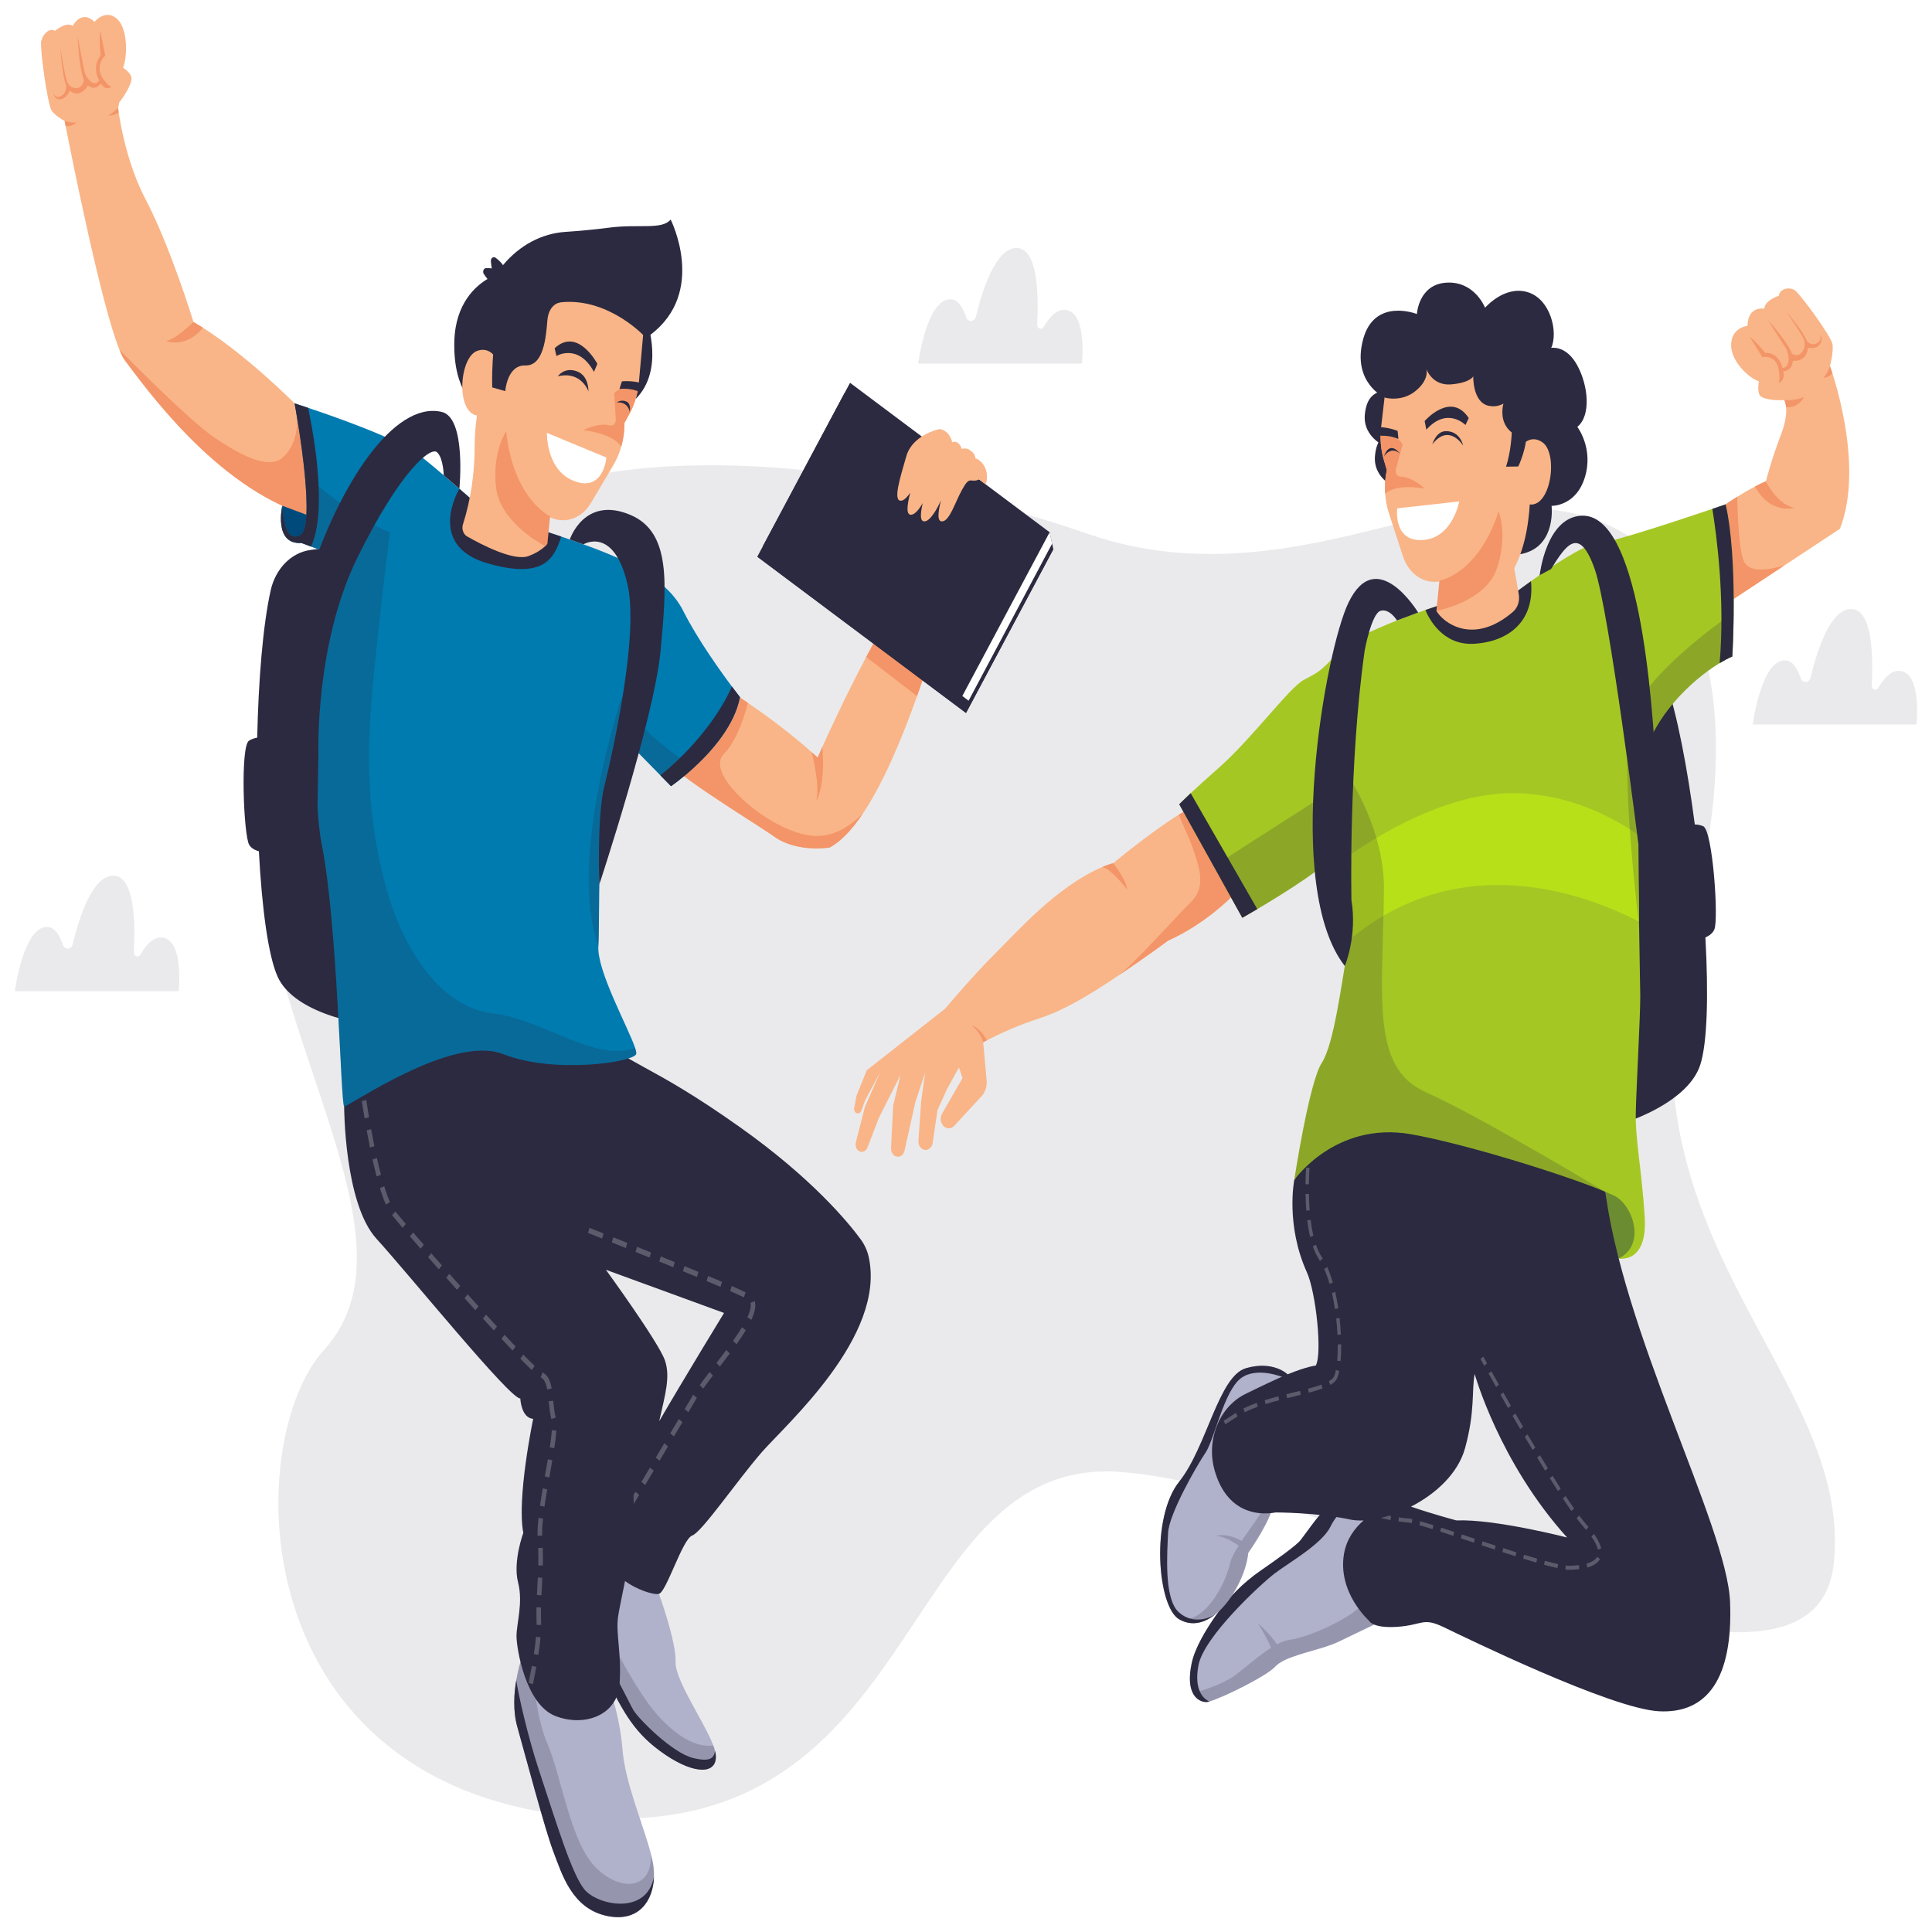 <svg width="520" height="520" viewBox="0 0 520 520" fill="none" xmlns="http://www.w3.org/2000/svg">
<g filter="url(#filter0_d_536_2409)">
<path opacity="0.1" d="M459.696 175.814C448.812 125.724 409.083 128.84 371.441 138.134C351.193 143.134 322.838 150.051 293.25 139.836C229.563 117.845 156.335 112.354 120.247 139.836C84.16 167.317 62.465 200.43 72.872 246.692C83.278 292.953 109.713 334.546 87.231 359.305C64.749 384.064 65.127 477.833 157.574 485.135C250.021 492.437 240.852 387.322 301.904 392.202C362.958 397.083 488.285 468.241 493.579 416.652C498.873 365.062 430.875 328.263 455.251 242.597C460.089 225.594 464.67 198.707 459.696 175.814Z" fill="#2C2A40"/>
<path opacity="0.1" d="M247.122 93.838C247.122 93.838 249.482 75.874 256.13 76.574C257.97 76.768 259.221 78.977 260.041 81.349C260.547 82.81 262.313 82.708 262.679 81.189C264.438 73.89 268.035 62.749 273.61 62.749C279.375 62.749 279.566 75.496 279.148 83.26C279.085 84.428 280.364 84.948 280.919 83.979C282.441 81.328 284.659 78.781 287.359 79.519C292.616 80.956 291.201 93.838 291.201 93.838H247.122Z" fill="#2C2A40"/>
<path opacity="0.1" d="M4 262.777C4 262.777 6.361 244.813 13.008 245.513C14.848 245.707 16.099 247.916 16.92 250.288C17.425 251.749 19.192 251.647 19.557 250.128C21.316 242.829 24.913 231.688 30.488 231.688C36.253 231.688 36.444 244.436 36.026 252.199C35.963 253.368 37.242 253.887 37.798 252.918C39.319 250.267 41.538 247.72 44.237 248.458C49.495 249.897 48.079 262.777 48.079 262.777H4Z" fill="#2C2A40"/>
<path opacity="0.1" d="M471.748 191.005C471.748 191.005 474.109 173.041 480.756 173.741C482.596 173.935 483.847 176.144 484.668 178.516C485.173 179.977 486.939 179.875 487.305 178.356C489.065 171.057 492.661 159.916 498.236 159.916C504.001 159.916 504.192 172.663 503.774 180.427C503.711 181.596 504.99 182.115 505.546 181.146C507.067 178.495 509.286 175.948 511.984 176.686C517.242 178.123 515.826 191.005 515.826 191.005H471.748Z" fill="#2C2A40"/>
<path d="M331.319 237.539C331.319 237.539 324.377 244.681 314.386 249.181C314.386 249.181 308.652 253.429 301.311 258.383C301.311 258.383 301.308 258.383 301.308 258.388C292.663 264.222 285.988 268.086 279.616 270.136C274.25 271.86 269.487 274.025 265.888 275.872C265.451 276.095 265.031 276.315 264.632 276.528H264.63C261.066 278.424 258.935 279.843 258.935 279.843L254.468 267.377C254.468 267.377 262.585 257.819 267.381 253.117C273.322 247.285 284.089 234.751 296.711 229.343C296.711 229.343 296.711 229.343 296.711 229.338C297.718 228.909 298.682 228.571 299.597 228.344C299.597 228.344 309.743 219.926 317.166 215.335C319.626 213.815 321.785 212.713 323.179 212.48C323.177 212.479 335.062 225.424 331.319 237.539Z" fill="#F9B587"/>
<path d="M303.394 235.445C303.394 235.445 299.168 229.891 296.71 229.34C296.71 229.34 296.71 229.34 296.71 229.335C297.718 228.906 298.682 228.568 299.597 228.341C299.596 228.344 303.019 232.428 303.394 235.445Z" fill="#F39568"/>
<path d="M331.319 237.539C331.319 237.539 324.377 244.681 314.386 249.181C314.386 249.181 308.652 253.429 301.311 258.383C306.419 254.093 314.484 244.92 320.68 238.644C324.909 234.358 322.573 228.886 320.855 223.766C320.139 221.633 318.281 217.928 317.405 215.506C317.367 215.403 317.241 215.394 317.163 215.336C319.624 213.816 321.783 212.715 323.176 212.482C323.176 212.479 335.062 225.424 331.319 237.539Z" fill="#F39568"/>
<path d="M264.203 271.795L265.555 286.799C265.699 288.387 265.196 289.962 264.199 291.039L256.81 299.036C255.93 299.989 254.563 299.914 253.761 298.869C253.089 297.994 253.011 296.686 253.575 295.709L259.061 286.187L258.111 283.306L254.908 289.087L252.332 294.772L251.025 303.624C250.835 304.911 249.774 305.749 248.699 305.462C247.76 305.212 247.12 304.181 247.197 303.044L247.929 292.416L249.007 284.69L246.359 292.654L243.459 305.704C243.267 306.568 242.652 307.207 241.905 307.321C240.754 307.497 239.752 306.388 239.821 305.015L240.396 293.561L242.375 285.32L236.596 296.786L233.458 304.872C233.111 305.766 232.262 306.22 231.467 305.939C230.584 305.627 230.083 304.522 230.351 303.477L232.78 293.964L236.876 284.645L232.891 292.057L231.816 294.965C231.593 295.571 230.996 295.847 230.483 295.582C230.04 295.352 229.796 294.782 229.902 294.222L230.532 290.903L233.301 284.055L254.578 267.335C254.578 267.335 258.141 265.911 264.203 271.795Z" fill="#F9B587"/>
<path d="M265.65 275.991C265.212 276.215 265.03 276.314 264.63 276.527H264.628C264.628 276.527 264.302 274.543 261.705 271.998C261.833 272.047 263.777 272.767 265.65 275.991Z" fill="#F39568"/>
<path d="M461.421 246.158C460.979 247.18 460.033 247.862 459.011 248.317C459.853 263.606 459.551 276.726 457.611 282.646C451.635 300.876 400.756 309.786 388.524 296.55C376.295 283.314 369.634 195.929 386.121 182.141C398.428 171.845 424.254 170.169 436.552 169.981C441.699 169.903 446.387 173.539 448.314 179.193C451.401 188.25 454.159 202.607 456.158 217.901C456.89 217.925 457.672 218.057 458.424 218.377C460.971 219.464 462.62 243.376 461.421 246.158Z" fill="#2C2A40"/>
<path d="M368.046 426.523C368.485 428.657 369.312 430.799 370.636 432.885C370.636 432.885 365.249 435.465 360.249 437.881C356.442 439.722 350.206 440.819 346.168 442.644C345.161 443.101 344.293 443.605 343.629 444.173C343.458 444.319 343.302 444.47 343.162 444.627C340.929 447.09 329.226 452.895 325.532 453.938C325.159 454.044 324.869 454.101 324.676 454.101C323.571 454.101 322.021 453.535 321.079 451.746V451.742C320.235 450.133 319.88 447.542 320.779 443.492C321.648 439.568 324.449 434.829 327.223 430.851C330.605 426.004 334.69 421.919 339.277 418.754C343.579 415.787 348.999 411.91 350.056 410.533C353.431 406.135 356.449 401.062 361.244 398.813C362.433 398.259 363.996 398.089 365.671 398.157C370.754 398.355 376.891 400.686 376.891 400.686C376.891 400.686 365.345 413.509 368.046 426.523Z" fill="#B0B1CA"/>
<path d="M365.671 398.158C363.348 400.151 359.658 403.635 358.142 406.806C355.849 411.6 346.856 416.573 342.96 419.592C339.063 422.61 324.049 436.522 322.577 444.158C321.298 450.789 323.869 453.314 325.53 453.941C325.158 454.045 324.868 454.101 324.676 454.101C322.577 454.101 318.881 452.063 320.779 443.492C321.648 439.568 324.448 434.83 327.223 430.852C330.605 426.005 334.69 421.921 339.277 418.756C343.578 415.788 348.997 411.91 350.055 410.535C353.431 406.135 356.449 401.063 361.245 398.815C362.434 398.257 363.996 398.09 365.671 398.158Z" fill="#2C2A40"/>
<path opacity="0.2" d="M370.635 432.885C370.635 432.885 365.247 435.465 360.248 437.881C356.441 439.722 350.205 440.819 346.166 442.644C345.16 443.101 344.292 443.605 343.628 444.173C343.457 444.319 343.301 444.47 343.16 444.627C340.928 447.09 329.225 452.895 325.531 453.938C325.158 454.043 324.868 454.101 324.675 454.101C323.57 454.101 322.02 453.535 321.078 451.746V451.742C321.078 451.742 328.723 449.738 332.698 446.72C335.26 444.771 338.758 441.618 342.123 439.496C341.367 437.757 340.242 435.547 338.566 432.888C338.679 432.982 341.343 435.275 343.731 438.562C345.016 437.888 346.251 437.424 347.377 437.3C351.3 436.877 363.651 432.018 368.044 426.522C368.486 428.657 369.311 430.798 370.635 432.885Z" fill="#2C2A40"/>
<path d="M341.82 385.067C341.716 392.176 342.979 398.02 342.759 400.473C342.362 404.973 335.967 413.97 335.967 413.97C335.484 419.111 332.032 426.382 327.433 430.238V430.242C327.411 430.261 327.39 430.278 327.368 430.292C327.326 430.333 327.274 430.372 327.219 430.412C324.537 432.586 321.485 433.589 318.406 432.342C318.064 432.204 317.725 432.042 317.382 431.846C311.495 428.487 309.667 404.422 317.382 394.792C324.825 385.499 327.971 366.379 335.368 364.249C342.759 362.118 346.558 365.904 346.558 365.904C346.362 366.249 346.175 366.597 346.001 366.944C342.83 373.081 341.903 379.466 341.82 385.067Z" fill="#B0B1CA"/>
<path d="M346.556 365.903C346.362 366.247 346.176 366.595 345.999 366.944C345.297 366.639 338.283 363.712 333.967 366.968C329.42 370.399 326.872 383.426 324.474 386.978C322.075 390.529 314.582 403.55 314.384 408.642C314.184 413.731 313.185 426.279 317.28 429.95C321.146 433.412 325.829 431.441 327.219 430.412C324.239 432.828 320.801 433.794 317.381 431.843C311.494 428.487 309.665 404.422 317.381 394.791C324.823 385.496 327.971 366.379 335.366 364.247C342.759 362.117 346.556 365.903 346.556 365.903Z" fill="#2C2A40"/>
<path opacity="0.2" d="M342.759 400.473C342.392 404.622 336.931 412.592 336.078 413.81L336.007 413.911C335.983 413.951 335.967 413.968 335.967 413.968C335.484 419.109 332.032 426.381 327.433 430.236V430.241C327.411 430.259 327.39 430.277 327.368 430.291C327.326 430.331 327.274 430.37 327.219 430.41C324.537 432.584 321.485 433.588 318.406 432.341C318.886 432.054 319.491 431.808 320.253 431.624C325.491 430.353 329.999 421.751 330.993 417.04C331.289 415.638 332.216 413.873 333.388 412.007C331.599 410.787 329.217 409.442 327.37 409.41C327.37 409.41 329.777 408.378 334.207 410.736C336.9 406.682 340.314 402.425 340.701 400.472C341.312 397.399 341.82 385.066 341.82 385.066C341.717 392.175 342.979 398.02 342.759 400.473Z" fill="#2C2A40"/>
<path d="M495.229 138.313L480.241 148.207L465.104 158.201C465.104 158.201 459.011 141.864 464.454 131.742C464.454 131.742 465.725 130.861 467.584 129.704C468.945 128.854 470.623 127.861 472.347 126.951C473.33 126.433 474.331 125.942 475.297 125.527C475.297 125.527 476.796 119.628 479.344 112.987C480.696 109.467 480.866 107.062 480.729 105.585C480.606 104.275 480.243 103.685 480.243 103.685C480.243 103.685 488.036 99.029 492.532 94.519C492.532 94.519 502.123 120.555 495.229 138.313Z" fill="#F9B587"/>
<path d="M482.94 132.691C482.94 132.691 476.514 134.594 472.348 126.951C473.331 126.433 474.332 125.942 475.298 125.527C475.298 125.527 478.243 131.742 482.94 132.691Z" fill="#F39568"/>
<path d="M480.241 148.207L465.104 158.201C465.104 158.201 459.011 141.864 464.454 131.742C464.454 131.742 465.725 130.861 467.584 129.704C467.584 129.704 467.752 143.59 469.352 147.017C470.95 150.449 476.345 149.283 480.241 148.207Z" fill="#F39568"/>
<path d="M492.532 94.519C490.733 96.894 482.844 103.579 481.687 104.232C481.283 104.46 480.725 104.169 480.173 103.692C479.636 103.724 476.109 103.895 474.172 102.857C473.108 102.286 473.124 100.502 473.4 98.613C470.843 97.882 465.861 93.258 465.929 88.857C466.005 84.063 470.351 83.707 470.351 83.707C470.426 78.202 474.847 79.09 474.847 79.09C475.071 76.693 478.743 75.628 478.743 75.628C479.117 73.586 481.516 73.231 482.94 74.03C484.364 74.829 492.832 86.46 493.206 88.59C493.58 90.722 492.532 94.519 492.532 94.519Z" fill="#F9B587"/>
<path d="M479.957 95.961C480.572 98.714 478.617 99.068 478.617 99.068C479.013 98.71 478.983 97.534 478.872 96.521C478.872 96.521 478.858 95.832 478.641 95.008C478.639 95.005 478.639 95.005 478.639 95.001C478.402 94.103 477.92 93.045 476.945 92.526C475.192 91.599 474.397 92.231 474.397 92.231L470.914 86.638C472.712 87.924 475.11 90.989 475.11 90.989C478.206 90.839 479.364 93.543 479.765 95.023C480.374 94.967 481.048 94.653 481.291 93.652C481.777 91.653 480.656 89.723 480.656 89.723L475.821 82.109C475.821 82.109 482.415 89.389 482.566 92.231C482.763 96.005 479.957 95.961 479.957 95.961Z" fill="#F39568"/>
<path d="M480.655 79.713C480.655 79.713 484.968 85.815 485.539 87.482C486.163 89.302 485.188 91.123 484.064 91.477C482.94 91.832 482.3 91.151 482.3 91.151L482.304 93.075C482.304 93.075 486.662 93.874 486.618 88.973C486.596 86.523 480.655 79.713 480.655 79.713Z" fill="#F39568"/>
<path d="M486.342 87.842C486.342 87.842 487.398 89.037 488.672 88.549C489.945 88.061 490.207 87.038 489.908 86.107C489.908 86.107 490.682 87.008 490.021 88.327C489.16 90.043 487.018 89.735 486.342 89.526V87.842Z" fill="#F39568"/>
<path d="M485.538 102.859C485.538 102.859 484.21 105.892 480.728 105.587C480.605 104.277 480.242 103.686 480.242 103.686C480.242 103.686 483.09 103.924 485.538 102.859Z" fill="#F39568"/>
<path d="M435.674 334.719C435.674 334.719 431.27 323.276 432.076 316.785C432.882 310.294 440.301 320.505 441.275 323.256C442.25 326.009 440.863 333.571 435.674 334.719Z" fill="#6C8C31"/>
<path d="M379.768 401.511C375.404 403.745 370.806 405.055 367.023 405.225C371.019 401.756 375.73 400.473 375.73 400.473C376.993 400.654 378.368 401.027 379.768 401.511Z" fill="#2C2A40"/>
<path d="M465.653 427.227C464.856 406.629 436.236 354.184 431.783 314.407L413.849 306.742C411.468 305.929 412.508 306.398 409.703 305.411C409.703 305.411 367.337 279.484 348.354 313.579C348.354 313.579 345.956 325.655 351.75 338.439C354.16 343.756 355.947 360.221 354.149 363.538C354.149 363.538 351.75 363.772 346.556 365.903C343.372 367.209 338.461 369.583 335.136 371.224C330.947 373.291 327.735 377.518 326.622 382.73C326.047 385.419 325.974 388.546 326.973 391.95C330.168 402.84 338.162 404.026 343.357 403.077C343.357 403.077 354.548 403.077 363.34 404.971C364.432 405.205 365.676 405.287 367.021 405.227C364.589 407.34 362.423 410.263 361.743 414.204C359.944 424.625 368.453 432.2 368.453 432.2C368.453 432.2 369.334 434.331 376.13 433.858C382.922 433.382 382.904 431.23 388.519 433.926C394.133 436.621 433.48 455.878 446.468 456.588C459.46 457.297 466.453 447.826 465.653 427.227ZM392.006 405.225C392.006 405.225 385.678 403.55 379.768 401.511C386.362 398.137 392.416 392.657 394.314 385.792C397.09 375.742 396.059 370.2 396.913 365.804C396.913 365.804 403.507 389.581 421.791 409.825C421.791 409.825 402.326 404.799 392.006 405.225Z" fill="#2C2A40"/>
<path d="M348.082 370.798C347.472 370.949 346.852 371.102 346.229 371.257L346.419 372.321C347.041 372.164 347.659 372.012 348.268 371.862C348.892 371.708 349.507 371.557 350.109 371.405L349.918 370.342C349.319 370.493 348.705 370.644 348.082 370.798Z" fill="#5B5B6C"/>
<path d="M329.34 378.399L329.787 379.348C330.87 378.631 331.981 377.92 333.088 377.234L332.663 376.271C331.549 376.962 330.431 377.678 329.34 378.399Z" fill="#5B5B6C"/>
<path d="M340.394 372.862L340.628 373.913C341.702 373.576 342.895 373.237 344.276 372.871L344.075 371.81C342.683 372.179 341.479 372.523 340.394 372.862Z" fill="#5B5B6C"/>
<path d="M359.987 355.271L360.903 355.21C360.832 353.725 360.711 352.216 360.545 350.726L359.635 350.869C359.798 352.332 359.917 353.813 359.987 355.271Z" fill="#5B5B6C"/>
<path d="M352.448 310.327L351.532 310.255C351.448 311.767 351.396 313.276 351.377 314.741L352.295 314.757C352.314 313.31 352.365 311.82 352.448 310.327Z" fill="#5B5B6C"/>
<path d="M359.301 348.319L360.203 348.128C359.974 346.598 359.694 345.116 359.375 343.725L358.49 344.011C358.803 345.371 359.075 346.821 359.301 348.319Z" fill="#5B5B6C"/>
<path d="M334.669 375.111L335.034 376.109C336.046 375.589 337.189 375.102 338.53 374.617L338.262 373.578C336.888 374.074 335.713 374.577 334.669 375.111Z" fill="#5B5B6C"/>
<path d="M358.934 366.691C358.71 367.052 358.282 367.418 357.663 367.775L358.064 368.752C358.829 368.31 359.355 367.847 359.672 367.333C359.991 366.819 360.257 366.031 360.464 364.992L359.571 364.741C359.349 365.86 359.101 366.419 358.934 366.691Z" fill="#5B5B6C"/>
<path d="M358.723 341.202C358.276 339.658 357.768 338.252 357.217 337.022L356.406 337.534C356.936 338.713 357.423 340.066 357.856 341.554L358.723 341.202Z" fill="#5B5B6C"/>
<path d="M352.301 317.341L351.383 317.363C351.409 318.929 351.478 320.442 351.586 321.857L352.5 321.758C352.394 320.367 352.326 318.881 352.301 317.341Z" fill="#5B5B6C"/>
<path d="M360.979 357.837L360.061 357.848C360.062 358.011 360.064 358.171 360.062 358.332C360.062 359.75 360.01 361.066 359.908 362.242L360.821 362.353C360.926 361.139 360.98 359.786 360.98 358.332C360.981 358.169 360.98 358.004 360.979 357.837Z" fill="#5B5B6C"/>
<path d="M353.507 328.612C353.199 327.315 352.946 325.868 352.754 324.315L351.846 324.472C352.043 326.072 352.305 327.564 352.624 328.907L353.507 328.612Z" fill="#5B5B6C"/>
<path d="M354.198 331.016L353.349 331.427C353.833 332.832 354.411 334.051 355.068 335.052C355.141 335.162 355.213 335.275 355.283 335.39L356.023 334.748C355.947 334.624 355.87 334.503 355.793 334.385C355.186 333.464 354.65 332.331 354.198 331.016Z" fill="#5B5B6C"/>
<path d="M352.062 369.787L352.266 370.847C353.805 370.431 354.975 370.071 355.948 369.709L355.675 368.672C354.725 369.024 353.577 369.378 352.062 369.787Z" fill="#5B5B6C"/>
<path d="M399.473 363.572C398.829 362.41 398.468 361.751 398.468 361.751L399.238 361.159C399.238 361.159 399.598 361.817 400.241 362.975L399.473 363.572Z" fill="#5B5B6C"/>
<path d="M382.048 406.497C383.019 406.772 384.175 407.121 385.582 407.565L385.817 406.515C384.403 406.069 383.24 405.718 382.262 405.44L382.048 406.497Z" fill="#5B5B6C"/>
<path d="M376.498 404.409L376.383 405.487C377.307 405.627 378.137 405.722 378.849 405.768C379.106 405.784 379.488 405.849 379.985 405.959L380.156 404.891C379.611 404.769 379.2 404.701 378.899 404.681C378.209 404.638 377.402 404.546 376.498 404.409Z" fill="#5B5B6C"/>
<path d="M387.639 408.221C388.752 408.581 389.932 408.967 391.16 409.373L391.407 408.325C390.179 407.919 388.996 407.532 387.881 407.172L387.639 408.221Z" fill="#5B5B6C"/>
<path d="M393.435 408.999L393.187 410.045L396.706 411.215L396.954 410.169L393.435 408.999Z" fill="#5B5B6C"/>
<path d="M398.785 411.904C399.956 412.293 401.135 412.681 402.307 413.066L402.551 412.018C401.379 411.633 400.201 411.244 399.031 410.857L398.785 411.904Z" fill="#5B5B6C"/>
<path d="M413.239 385.62C412.533 384.44 411.832 383.256 411.141 382.082L410.389 382.704C411.081 383.88 411.784 385.065 412.491 386.248L413.239 385.62Z" fill="#5B5B6C"/>
<path d="M430.959 412.778C430.707 411.62 430.076 410.342 429.028 408.87L428.327 409.572C429.27 410.897 429.857 412.068 430.071 413.05L430.959 412.778Z" fill="#5B5B6C"/>
<path d="M416.611 391.18C415.901 390.03 415.188 388.859 414.475 387.677L413.729 388.311C414.443 389.494 415.16 390.669 415.871 391.822L416.611 391.18Z" fill="#5B5B6C"/>
<path d="M370.717 403.966L370.654 404.339C371.934 404.642 373.148 404.906 374.26 405.12L374.407 404.048C373.872 403.944 373.311 403.829 372.732 403.704C372.061 403.803 371.389 403.891 370.717 403.966Z" fill="#5B5B6C"/>
<path d="M400.643 365.678C401.223 366.721 401.905 367.937 402.667 369.288L403.43 368.684C402.669 367.335 401.989 366.12 401.408 365.079L400.643 365.678Z" fill="#5B5B6C"/>
<path d="M422.689 417.433C422.364 417.445 421.944 417.419 421.434 417.353L421.334 418.434C421.795 418.493 422.195 418.523 422.523 418.523C422.591 418.523 422.655 418.522 422.718 418.519C423.57 418.486 424.365 418.421 425.078 418.327L424.977 417.246C424.287 417.338 423.517 417.4 422.689 417.433Z" fill="#5B5B6C"/>
<path d="M427.097 406.472C426.499 405.8 425.804 404.937 425.032 403.907L424.346 404.628C425.134 405.68 425.848 406.566 426.464 407.26C426.615 407.429 426.762 407.598 426.903 407.763L427.547 406.989C427.404 406.82 427.253 406.648 427.097 406.472Z" fill="#5B5B6C"/>
<path d="M423.652 402.005C422.945 401.003 422.176 399.874 421.365 398.65L420.644 399.321C421.46 400.552 422.235 401.69 422.947 402.7L423.652 402.005Z" fill="#5B5B6C"/>
<path d="M417.134 393.858C417.897 395.076 418.637 396.242 419.335 397.322L420.064 396.661C419.369 395.586 418.631 394.425 417.872 393.212L417.134 393.858Z" fill="#5B5B6C"/>
<path d="M427.02 416.843L427.234 417.9C428.936 417.416 430.048 416.675 430.632 415.631L429.868 415.031C429.423 415.823 428.465 416.433 427.02 416.843Z" fill="#5B5B6C"/>
<path d="M404.364 413.738C405.559 414.125 406.741 414.504 407.895 414.867L408.131 413.817C406.978 413.454 405.798 413.076 404.606 412.688L404.364 413.738Z" fill="#5B5B6C"/>
<path d="M415.592 417.159C416.967 417.531 418.178 417.832 419.192 418.051L419.357 416.981C418.355 416.766 417.158 416.469 415.798 416.099L415.592 417.159Z" fill="#5B5B6C"/>
<path d="M407.101 377.062C407.771 378.225 408.464 379.418 409.171 380.629L409.926 380.01C409.218 378.801 408.527 377.609 407.858 376.447L407.101 377.062Z" fill="#5B5B6C"/>
<path d="M406.66 374.364C405.943 373.114 405.259 371.914 404.616 370.781L403.854 371.387C404.498 372.521 405.183 373.723 405.9 374.974L406.66 374.364Z" fill="#5B5B6C"/>
<path d="M409.961 415.51C411.236 415.903 412.43 416.26 413.511 416.572L413.729 415.517C412.652 415.206 411.462 414.849 410.192 414.458L409.961 415.51Z" fill="#5B5B6C"/>
<path d="M379.768 401.511C375.404 403.745 370.806 405.055 367.023 405.225C371.019 401.756 375.73 400.473 375.73 400.473C376.993 400.654 378.368 401.027 379.768 401.511Z" fill="#2C2A40"/>
<path d="M466.622 160.865C466.559 167.719 466.254 172.701 466.254 172.701C465.181 173.166 464.035 173.764 462.843 174.481C454.936 179.229 445.113 189.133 442.724 199.221C441.774 203.235 441.333 211.523 441.163 220.896C441.022 228.472 441.061 236.754 441.148 244.059C441.155 244.453 441.157 244.848 441.163 245.235C441.286 254.486 441.478 261.969 441.478 264.097C441.478 270.014 440.477 287.537 440.279 295.113C440.078 302.688 441.876 310.739 442.677 323.524C443.474 336.31 435.675 334.719 435.675 334.719C443.27 330.932 439.334 320.158 434.482 317.842C433.759 317.498 432.923 317.125 431.985 316.733C431.981 316.729 431.981 316.729 431.981 316.729C420.381 311.863 393.479 303.653 379.769 301.266C359.348 297.714 348.357 313.579 348.357 313.579C348.357 313.579 352.352 287.298 355.751 282.088C359.148 276.881 361.146 259.834 362.544 252.731C362.732 251.782 362.834 250.579 362.877 249.204C363.069 242.844 361.896 232.853 361.213 227.678C360.941 225.615 360.745 224.318 360.745 224.318C358.68 228.342 345.267 236.627 338.403 240.684C335.978 242.12 334.369 243.021 334.369 243.021L328.677 232.785L317.385 212.477C317.385 212.477 318.135 211.671 320.473 209.487C322.136 207.935 324.603 205.687 328.176 202.534C336.766 194.958 346.958 181.224 350.755 179.093C354.553 176.963 355.152 177.2 360.146 171.518C363.65 167.533 376.365 162.707 383.649 160.178C386.751 159.103 388.868 158.442 388.868 158.442C398.604 161.937 405.8 157.074 405.8 157.074C405.8 157.074 408.463 155.007 412.065 152.421C417.907 148.228 426.228 142.672 429.687 142.352C434.07 141.948 452.917 135.668 460.881 132.963C463.087 132.217 464.457 131.741 464.457 131.741C466.367 140.135 466.696 152.047 466.622 160.865Z" fill="#A5C723"/>
<path d="M396.752 169.271C388.135 169.782 384.475 162.214 383.648 160.179C386.75 159.104 388.867 158.443 388.867 158.443C398.603 161.939 405.799 157.076 405.799 157.076C405.799 157.076 408.462 155.008 412.064 152.423C413.105 162.843 406.463 168.692 396.752 169.271Z" fill="#2C2A40"/>
<path d="M338.401 240.684C335.975 242.12 334.367 243.021 334.367 243.021L317.383 212.477C317.383 212.477 318.133 211.671 320.47 209.487L338.401 240.684Z" fill="#2C2A40"/>
<path d="M466.253 172.701C465.18 173.166 464.034 173.764 462.842 174.481C464.332 157.299 462.019 139.986 460.879 132.964C463.085 132.219 464.455 131.742 464.455 131.742C467.855 146.658 466.253 172.701 466.253 172.701Z" fill="#2C2A40"/>
<path d="M441.146 244.059C427.142 236.796 393.007 223.773 362.874 249.205C363.066 242.845 361.893 232.854 361.21 227.68C365.781 224.256 387.717 208.726 408.702 209.489C423.15 210.014 434.519 216.19 441.16 220.896C441.021 228.47 441.06 236.753 441.146 244.059Z" fill="#B8E019"/>
<path d="M373.575 101.461C373.575 101.461 368.032 99.982 367.345 107.609C366.757 114.147 373.763 116.596 373.763 116.596C373.763 116.596 376.01 105.499 373.575 101.461Z" fill="#2C2A40"/>
<path d="M376.309 112.538C376.309 112.538 370.766 111.059 370.079 118.686C369.491 125.224 376.497 127.672 376.497 127.672C376.497 127.672 378.743 116.577 376.309 112.538Z" fill="#2C2A40"/>
<path d="M372.653 103C372.653 103 363.831 98.983 366.848 87.457C369.865 75.932 381.36 80.52 381.36 80.52C381.36 80.52 381.784 72.487 389.369 72.073C396.956 71.66 399.709 78.835 399.709 78.835C399.709 78.835 404.84 72.795 411.085 74.606C417.329 76.417 419.445 85.394 417.508 89.643C417.508 89.643 421.476 88.806 424.493 94.283C427.51 99.758 428.281 107.879 424.536 110.895C424.536 110.895 428.986 116.668 426.558 124.504C424.132 132.341 417.608 132.153 417.608 132.153C417.608 132.153 418.863 142.364 410.496 144.852C402.128 147.339 402.91 138.524 402.91 138.524C402.91 138.524 388.239 98.441 372.653 103Z" fill="#2C2A40"/>
<path d="M407.568 148.917L408.78 155.946C409.088 157.732 408.494 159.578 407.25 160.649C396.51 169.894 388.327 163.535 386.604 160.4C387.902 158.957 410.958 133.107 411.33 118.574C411.33 118.574 413.977 136.65 407.568 148.917Z" fill="#F9B587"/>
<path d="M373.265 122.503C372.815 124.586 372.665 126.729 372.814 128.846C372.938 130.676 373.284 132.489 373.85 134.223L377.612 145.753C379.011 150.042 382.561 152.8 386.437 152.598C390.88 152.368 396.816 151.169 401.96 147.109C411.67 139.449 411.71 121.858 411.71 121.858C411.71 121.858 410.91 104.012 398.408 97.253C385.906 90.494 373.188 98.409 373.188 98.409L371.733 110.896C371.651 111.593 371.603 112.291 371.587 112.99C371.53 115.336 371.836 117.681 372.496 119.911L373.265 122.503Z" fill="#F9B587"/>
<path d="M383.443 109.324C383.443 109.324 390.474 101.196 395.313 108.521L394.437 110.394C394.437 110.394 389.547 105.348 383.895 111.652L383.443 109.324Z" fill="#2C2A40"/>
<path d="M373.265 122.503C372.815 124.586 372.665 126.729 372.814 128.846C374.321 127.579 377.355 126.521 383.461 127.502C383.461 127.502 380.184 124.35 376.916 124.281C376.038 124.262 375.425 123.244 375.697 122.254L377.524 115.628C377.524 115.628 376.866 114.307 375.476 113.809C374.628 113.506 372.948 113.139 371.587 112.988C371.53 115.335 371.836 117.68 372.496 119.91L373.265 122.503Z" fill="#F39568"/>
<path d="M371.895 110.993C374.265 111.178 376.17 111.98 376.17 111.98L376.388 114.14C374.698 113.463 373.208 113.234 371.908 113.287C371.265 113.315 370.737 112.743 370.77 112.065C370.77 112.057 370.771 112.049 370.771 112.041C370.8 111.417 371.304 110.947 371.895 110.993Z" fill="#2C2A40"/>
<path d="M376.058 132.826L392.757 130.955C392.757 130.955 390.84 141.634 381.96 141.36C374.995 141.147 376.058 132.826 376.058 132.826Z" fill="white"/>
<path d="M387.427 152.247C387.427 152.247 397.78 150.72 403.349 133.638C403.349 133.638 405.927 139.934 402.899 148.985C399.871 158.034 386.604 160.398 386.604 160.398L387.427 152.247Z" fill="#F39568"/>
<path d="M407.413 118.964C407.413 118.964 410.558 111.858 415.149 115.053C419.739 118.247 417.179 134.463 410.518 131.424C403.856 128.385 407.413 118.964 407.413 118.964Z" fill="#F9B587"/>
<path d="M385.516 115.59C385.516 115.59 386.494 112.06 389.161 112.045C393.051 112.022 393.799 115.921 393.799 115.921C393.799 115.921 390.021 109.762 385.516 115.59Z" fill="#2C2A40"/>
<path d="M376.759 118.051C376.759 118.051 374.079 114.271 372.488 118.858C372.488 118.858 374.283 115.925 376.759 118.051Z" fill="#2C2A40"/>
<path d="M372.653 103C372.653 103 377.187 104.35 381.01 101.225C384.832 98.099 383.906 95.321 383.906 95.321C383.906 95.321 385.465 99.922 390.639 99.453C395.813 98.983 396.527 97.277 396.527 97.277C396.527 97.277 396.311 104.139 400.542 105.187C404.772 106.235 407.334 102.168 407.334 102.168C407.334 102.168 388.531 82.547 382.067 87.783C375.602 93.017 370.038 95.776 372.653 103Z" fill="#2C2A40"/>
<path d="M405.108 103.116C405.108 103.116 402.551 108.996 406.888 112.394C406.888 112.394 406.748 117.445 405.34 121.609L408.646 121.551C408.646 121.551 411.072 116.53 410.837 112.227C410.601 107.923 410.574 101.386 405.108 103.116Z" fill="#2C2A40"/>
<path d="M492.532 94.519C492.532 94.519 491.782 96.819 490.684 97.708C490.684 97.708 492.529 97.613 493.155 96.359L492.532 94.519Z" fill="#F39568"/>
<path d="M327.371 430.292C327.392 430.275 327.414 430.256 327.434 430.239V430.242C327.412 430.259 327.392 430.278 327.371 430.292Z" fill="#A5C723"/>
<path opacity="0.2" d="M431.98 316.729C420.38 311.863 393.478 303.653 379.768 301.266C359.347 297.714 348.356 313.579 348.356 313.579C348.356 313.579 352.351 287.298 355.75 282.088C359.146 276.881 361.145 259.834 362.542 252.731C362.731 251.782 362.833 250.579 362.875 249.204C363.067 242.844 361.895 232.853 361.212 227.678C360.94 225.615 360.744 224.318 360.744 224.318C358.679 228.342 345.266 236.627 338.402 240.684C335.977 242.119 334.368 243.021 334.368 243.021L328.676 232.785L327.893 228.342C327.893 228.342 342.811 218.753 363.343 205.613C363.343 205.613 372.635 219.464 372.489 235.445C372.228 263.878 368.784 283.273 383.648 289.9C398.046 296.326 429.996 315.533 431.98 316.729Z" fill="#2C2A40"/>
<path opacity="0.2" d="M466.622 160.865C466.559 167.719 466.254 172.702 466.254 172.702C465.181 173.167 464.035 173.764 462.843 174.481C454.936 179.229 445.114 189.134 442.725 199.221C441.775 203.235 441.334 211.523 441.163 220.896C441.022 228.472 441.061 236.754 441.149 244.059C441.155 244.453 441.157 244.848 441.163 245.235C441.163 245.235 435.882 202.535 438.879 189.987C441.843 177.578 466.083 161.228 466.622 160.865Z" fill="#2C2A40"/>
<path d="M367.312 171.046C362.943 201.826 363.742 238.287 363.742 238.287C365.341 247.995 361.957 256.001 361.957 256.001C345.285 234.648 356.747 171.046 362.942 158.202C370.553 142.42 381.701 160.865 381.701 160.865L376 162.998C376 162.998 374.023 159.696 371.58 160.398C369.138 161.101 367.312 171.046 367.312 171.046Z" fill="#2C2A40"/>
<path d="M414.416 150.756C414.416 150.756 416.124 135.196 425.71 134.799C440.897 134.168 444.722 181.463 445.921 207.034C447.121 232.605 441.162 237.755 441.162 237.755L440.976 223.194C440.976 223.194 433.12 160.272 429.228 149.201C424.962 137.065 421.306 143.061 417.472 149.145L414.046 151.015" fill="#2C2A40"/>
<path d="M82.462 134.601C57.91 127.062 38.719 99.627 33.624 93.014C33.178 92.434 32.682 91.46 32.156 90.16C32.154 90.155 32.154 90.155 32.154 90.155C27.283 78.192 19.418 38.855 17.666 29.939C17.547 29.335 17.458 28.871 17.399 28.563C17.341 28.281 17.314 28.133 17.314 28.133L31.28 20.901C31.28 20.901 32.417 36.768 39.145 49.568C45.873 62.369 52.073 82.658 52.073 82.658C65.222 90.324 79.289 104.57 79.289 104.57C86.627 122.798 82.462 134.601 82.462 134.601Z" fill="#F9B587"/>
<path d="M82.462 134.601C57.911 127.062 38.719 99.627 33.624 93.014C33.179 92.434 32.683 91.46 32.157 90.16C32.441 90.446 50.599 108.902 57.424 113.575C64.303 118.286 72.093 122.47 75.918 119.292C79.746 116.111 80.817 110.053 79.287 104.568C86.627 122.798 82.462 134.601 82.462 134.601Z" fill="#F39568"/>
<path d="M18.172 28.968C20.865 28.863 30.256 25.995 31.422 25.364C31.829 25.142 32 24.45 32.046 23.642C32.411 23.176 34.788 20.082 35.363 17.658C35.676 16.325 34.515 15.192 33.115 14.229C34.285 11.437 34.496 3.944 31.606 1.178C28.458 -1.835 25.435 1.882 25.435 1.882C21.827 -1.587 19.56 2.997 19.56 2.997C17.865 1.661 14.816 4.308 14.816 4.308C13.255 3.336 11.485 5.284 11.086 7.091C10.688 8.896 12.768 24.058 13.905 25.767C15.042 27.48 18.172 28.968 18.172 28.968Z" fill="#F9B587"/>
<path d="M27.184 18.48C28.569 20.806 30.055 19.26 30.055 19.26C29.569 19.388 28.828 18.607 28.245 17.855C28.245 17.855 27.809 17.399 27.415 16.673C27.415 16.669 27.415 16.669 27.413 16.666C26.984 15.874 26.61 14.755 26.9 13.537C27.427 11.351 28.347 11.035 28.347 11.035L26.968 4.279C26.644 6.738 27.085 10.884 27.085 10.884C24.998 13.599 26.002 16.387 26.702 17.702C26.274 18.218 25.639 18.63 24.834 18.206C23.229 17.363 22.703 15.105 22.703 15.105L20.887 5.822C20.887 5.822 21.357 16.487 23.098 18.45C25.409 21.054 27.184 18.48 27.184 18.48Z" fill="#F39568"/>
<path d="M16.231 8.672C16.231 8.672 17.405 16.508 18.116 18.098C18.892 19.835 20.695 20.12 21.646 19.328C22.598 18.536 22.57 17.517 22.57 17.517L23.812 18.756C23.812 18.756 21.527 23.226 18.386 20.038C16.815 18.441 16.231 8.672 16.231 8.672Z" fill="#F39568"/>
<path d="M17.831 19.059C17.831 19.059 17.925 20.785 16.791 21.627C15.657 22.469 14.827 22.052 14.418 21.181C14.418 21.181 14.504 22.463 15.781 22.709C17.445 23.031 18.622 20.887 18.921 20.14L17.831 19.059Z" fill="#F39568"/>
<path d="M20.678 28.969C20.678 28.969 19.422 30.147 17.666 29.939C17.547 29.335 17.458 28.871 17.4 28.563C17.4 28.563 18.843 29.081 20.678 28.969Z" fill="#F39568"/>
<path d="M31.753 25.002C31.753 25.002 30.288 26.661 28.989 27.115C28.989 27.115 30.739 27.26 31.939 26.245L31.753 25.002Z" fill="#F39568"/>
<path d="M52.072 82.658C52.072 82.658 47.383 87.309 44.733 87.793C44.733 87.793 50.09 89.91 54.598 84.202L52.072 82.658Z" fill="#F39568"/>
<path d="M67.052 223.35C67.599 224.297 68.613 224.831 69.676 225.126C70.487 240.418 72.202 253.383 74.763 258.962C82.655 276.138 134.077 277.28 144.784 262.302C155.487 247.324 152.678 159.647 134.841 148.467C121.525 140.117 95.73 142.361 83.511 144.034C78.399 144.735 74.141 149.051 72.839 154.951C70.752 164.401 69.564 179.058 69.229 194.528C68.506 194.663 67.744 194.912 67.033 195.343C64.623 196.807 65.564 220.773 67.052 223.35Z" fill="#2C2A40"/>
<path d="M259.934 138.212C259.934 138.212 256.008 155.465 249.79 174.606C248.851 177.497 247.861 180.435 246.821 183.363C242.591 195.286 237.585 207.048 232.189 215.056C229.308 219.324 226.321 222.523 223.278 224.114C223.278 224.114 214.563 225.564 208.447 221.216C202.332 216.868 178.479 202.86 175.574 196.821C175.574 196.821 184.748 181.413 193.463 180.028C193.463 180.028 196.701 182.01 201.288 185.169C206.224 188.561 212.722 193.314 218.443 198.422C218.994 198.912 219.535 199.404 220.067 199.901C220.067 199.901 220.516 198.864 221.327 197.06C223.391 192.473 227.8 182.923 233.143 172.832C234.284 170.673 235.47 168.485 236.684 166.318C236.953 165.836 237.226 165.355 237.497 164.876C246.976 148.209 248.2 136.028 248.2 136.028C248.2 136.028 257.335 135.122 259.934 138.212Z" fill="#F9B587"/>
<path d="M249.79 174.608C248.851 177.498 247.861 180.437 246.821 183.365L233.143 172.833C234.284 170.673 235.47 168.485 236.684 166.318L249.79 174.608Z" fill="#F39568"/>
<path d="M232.189 215.056C229.308 219.324 226.321 222.523 223.278 224.114C223.278 224.114 214.563 225.564 208.447 221.216C202.332 216.868 178.479 202.861 175.574 196.821C175.574 196.821 184.748 181.413 193.463 180.028C193.463 180.028 196.701 182.01 201.288 185.169C200.756 187.335 198.643 195.121 194.848 198.89C190.415 203.288 200.659 213.433 209.526 217.962C218.395 222.49 224.575 222.294 232.189 215.056Z" fill="#F39568"/>
<path d="M219.719 211.621C220.741 206.668 218.445 198.422 218.445 198.422C218.995 198.912 219.536 199.404 220.068 199.901C220.068 199.901 220.518 198.864 221.328 197.06C222.224 207.617 219.719 211.621 219.719 211.621Z" fill="#F39568"/>
<path d="M178.975 468.221C170.819 462.667 167.966 457.113 163.073 447.45C160.168 441.71 157.478 436.91 155.771 433.958C154.591 431.915 154.453 429.269 155.416 427.07C155.489 426.9 155.566 426.729 155.646 426.552C157.563 422.255 160.747 416.204 163.493 416.048L166.6 418.052L177.345 424.987C177.345 424.987 182.033 437.751 181.828 443.324C181.654 448.19 189.582 459.461 191.983 465.801C192.185 466.337 192.346 466.838 192.463 467.297C192.546 467.627 192.604 467.935 192.634 468.221C193.209 473.575 187.13 473.778 178.975 468.221Z" fill="#B0B1CA"/>
<path d="M178.975 468.221C170.819 462.667 167.966 457.113 163.073 447.45C160.168 441.71 157.478 436.91 155.771 433.958C154.591 431.915 154.453 429.269 155.416 427.07C155.489 426.901 155.566 426.729 155.646 426.552C156.111 428.795 157.402 433.842 160.168 437.668C163.838 442.739 169.225 454.153 170.507 456.327C171.789 458.501 180.892 467.819 186.619 469.189C191.264 470.301 192.111 469.131 192.462 467.297C192.544 467.627 192.603 467.935 192.633 468.221C193.209 473.575 187.13 473.778 178.975 468.221Z" fill="#2C2A40"/>
<path opacity="0.2" d="M178.975 468.221C170.819 462.667 167.966 457.113 163.073 447.45C160.168 441.71 157.478 436.91 155.771 433.958C154.591 431.915 154.453 429.269 155.416 427.07C155.489 426.9 155.566 426.729 155.646 426.552C157.563 422.255 160.747 416.204 163.493 416.048L166.6 418.052C166.6 418.052 160.527 424.505 162.462 431.628C164.398 438.754 170.89 449.504 174.269 454.215C177.547 458.78 184.803 466.747 191.983 465.801C192.185 466.337 192.346 466.838 192.463 467.297C192.546 467.627 192.604 467.935 192.634 468.221C193.209 473.575 187.13 473.778 178.975 468.221Z" fill="#2C2A40"/>
<path d="M176.019 501.111C175.832 507.521 171.985 513.416 163.494 511.698C153.926 509.768 151.25 500.347 149.009 494.551C146.767 488.753 141.464 468.706 139.224 460.736C138.01 456.418 138.367 451.664 138.952 448.219C139.444 445.306 140.095 443.324 140.095 443.324L143.545 443.943L163.075 447.45C163.075 447.45 166.745 456.628 167.561 467.015C168.259 475.902 173.283 487.439 175.231 495.124C175.231 495.128 175.231 495.128 175.231 495.131C175.561 496.428 175.799 497.613 175.918 498.657C176.009 499.47 176.046 500.296 176.019 501.111Z" fill="#B0B1CA"/>
<path opacity="0.2" d="M176.019 501.111C175.832 507.521 171.985 513.416 163.494 511.698C153.926 509.768 151.25 500.347 149.009 494.551C146.767 488.753 141.464 468.706 139.224 460.736C138.01 456.418 138.367 451.664 138.952 448.219C139.444 445.306 140.095 443.324 140.095 443.324L143.545 443.943C143.218 447.958 144.681 459.337 147.378 465.446C150.739 473.054 153.247 489.781 159.1 497.208C164.956 504.635 175.45 506.019 175.231 495.131C175.561 496.428 175.799 497.613 175.918 498.657C176.009 499.47 176.046 500.296 176.019 501.111Z" fill="#2C2A40"/>
<path d="M176.019 501.111C175.832 507.52 171.985 513.416 163.494 511.698C153.926 509.768 151.25 500.347 149.009 494.551C146.767 488.753 141.464 468.706 139.224 460.736C138.01 456.417 138.367 451.664 138.952 448.219C139.444 451.766 142.008 463.205 145.018 472.314C149.908 487.108 153.813 500.105 157.22 504.452C160.626 508.792 174.064 511.691 176.019 501.111Z" fill="#2C2A40"/>
<path d="M75.98 132.116L83.639 134.976C83.639 134.976 82.344 141.389 80.129 141.383C77.915 141.379 75.317 139.983 75.98 132.116Z" fill="#00497B"/>
<path d="M233.804 334.273C233.415 332.536 232.667 330.95 231.673 329.595C228.383 325.102 218.659 313.208 199.158 299.381C174.289 281.752 169.598 283.2 157.164 272.331C157.164 272.331 114.637 266.664 97.177 286.664C96.998 286.869 96.819 287.08 96.645 287.29C95.061 289.21 93.704 291.355 92.627 293.754C92.627 293.754 92.627 319.891 101.342 329.427C110.058 338.963 137.389 372.708 140.04 372.397C140.04 372.397 140.242 377.64 143.505 377.882C143.505 377.882 139.019 399.378 140.853 408.56C140.853 408.56 138 416.288 139.428 421.842C140.853 427.4 139.019 432.954 139.019 436.335C139.019 439.719 141.464 454.693 149.416 457.834C157.366 460.971 166.134 457.591 166.745 449.378C167.356 441.167 165.726 435.852 166.338 431.263C166.503 430.02 167.225 426.368 168.225 421.542C171.16 423.716 175.787 425.354 177.346 424.984C179.382 424.502 183.664 410.25 186.315 409.285C188.967 408.318 198.342 394.55 205.07 386.822C211.518 379.414 238.562 355.607 233.804 334.273ZM163.074 337.759L194.877 349.382C194.877 349.382 183.963 367.248 177.431 378.511C179.076 371.175 180.459 366.577 178.975 362.186C177.346 357.353 163.074 337.759 163.074 337.759Z" fill="#2C2A40"/>
<path d="M98.101 288.868L96.896 289.107C96.783 288.309 96.697 287.69 96.645 287.291C96.819 287.081 96.997 286.871 97.178 286.665L97.783 286.556C97.783 286.56 97.896 287.415 98.101 288.868Z" fill="#5B5B6C"/>
<path d="M98.577 292.083L97.376 292.343C97.617 293.912 97.868 295.482 98.128 297.006L99.327 296.724C99.07 295.205 98.819 293.643 98.577 292.083ZM99.889 299.923L98.694 300.227C98.988 301.835 99.287 303.397 99.583 304.861L100.773 304.52C100.476 303.067 100.18 301.521 99.889 299.923ZM101.446 307.682L100.262 308.055C100.629 309.697 101.002 311.24 101.369 312.635L102.537 312.204C102.174 310.828 101.807 309.309 101.446 307.682ZM103.409 315.281L102.26 315.778C102.795 317.524 103.336 319.017 103.871 320.216L104.95 319.538C104.446 318.401 103.926 316.965 103.409 315.281ZM106.409 322.07L105.526 323.071C106.123 323.814 107.076 324.955 108.361 326.463L109.22 325.433C107.944 323.936 106.999 322.806 106.409 322.07ZM111.198 327.729L110.341 328.766C111.225 329.788 112.188 330.897 113.212 332.074L114.065 331.031C113.039 329.857 112.079 328.752 111.198 327.729ZM116.059 333.31L115.209 334.353C116.142 335.414 117.108 336.513 118.102 337.636L118.946 336.589C117.956 335.465 116.989 334.368 116.059 333.31ZM120.952 338.849L120.108 339.9C121.065 340.976 122.037 342.067 123.015 343.165L123.854 342.112C122.879 341.016 121.906 339.926 120.952 338.849ZM125.869 344.356L125.031 345.414C126.009 346.501 126.985 347.585 127.955 348.656L128.789 347.595C127.823 346.527 126.845 345.443 125.869 344.356ZM130.817 349.831L129.985 350.892C130.985 351.993 131.973 353.07 132.93 354.109L133.756 353.041C132.799 352.005 131.817 350.929 130.817 349.831ZM135.801 355.255L134.979 356.328C136.021 357.451 137.019 358.516 137.957 359.505L138.77 358.421C137.835 357.436 136.841 356.374 135.801 355.255ZM140.844 360.588L140.043 361.682C141.267 362.943 142.303 363.98 143.122 364.761L143.89 363.631C143.082 362.864 142.058 361.837 140.844 360.588ZM146.033 365.385L145.537 366.711C146.43 367.179 146.953 368.156 147.283 369.99L148.483 369.689C148.201 368.132 147.666 366.24 146.033 365.385ZM148.89 372.998L147.676 373.165C147.813 374.574 147.988 376.325 148.392 377.94L149.563 377.531C149.189 376.029 149.023 374.349 148.89 372.998ZM148.531 380.931C148.455 382.128 148.277 383.638 147.987 385.544L149.192 385.802C149.489 383.845 149.672 382.288 149.752 381.041L148.531 380.931ZM147.464 388.747C147.259 389.944 147.039 391.175 146.816 392.426L146.648 393.379L147.844 393.675L148.015 392.726C148.238 391.473 148.458 390.234 148.663 389.038L147.464 388.747ZM146.085 396.595C145.773 398.42 145.537 399.906 145.342 401.268L146.547 401.511C146.739 400.164 146.975 398.692 147.285 396.881L146.085 396.595ZM146.144 404.722L144.93 404.544C144.762 406.164 144.68 407.53 144.68 408.722C144.68 408.947 144.683 409.164 144.689 409.379L145.913 409.328C145.907 409.133 145.903 408.93 145.903 408.724C145.902 407.588 145.981 406.279 146.144 404.722ZM146.082 412.591L144.862 412.648C144.886 413.449 144.902 414.282 144.902 415.13C144.902 415.84 144.893 416.561 144.874 417.33L146.098 417.37C146.116 416.587 146.126 415.856 146.126 415.132C146.124 414.265 146.11 413.41 146.082 412.591ZM144.755 420.584C144.715 421.434 144.669 422.279 144.626 423.113C144.586 423.849 144.547 424.58 144.513 425.306L145.733 425.385C145.767 424.663 145.807 423.939 145.846 423.204C145.889 422.367 145.935 421.519 145.975 420.664L144.755 420.584ZM145.644 432.554C145.61 431.814 145.596 431.05 145.596 430.218C145.596 429.692 145.602 429.167 145.614 428.634L144.39 428.598C144.378 429.142 144.372 429.682 144.372 430.218C144.372 431.076 144.388 431.866 144.421 432.635C144.433 432.864 144.437 433.103 144.439 433.349L145.663 433.342C145.66 433.07 145.654 432.808 145.644 432.554ZM144.281 436.536C144.156 437.895 143.96 439.453 143.694 441.163L144.9 441.424C145.169 439.677 145.371 438.087 145.496 436.692L144.281 436.536ZM143.156 444.355C142.89 445.812 142.587 447.355 142.254 448.942L143.44 449.293C143.777 447.692 144.085 446.13 144.352 444.659L143.156 444.355Z" fill="#5B5B6C"/>
<path d="M158.268 327.846C158.268 327.846 159.705 328.415 162.06 329.353L162.451 327.98C160.094 327.041 158.656 326.47 158.656 326.47L158.268 327.846Z" fill="#5B5B6C"/>
<path d="M168.842 330.538C167.491 329.994 166.219 329.487 165.066 329.024L164.677 330.397C165.826 330.858 167.096 331.367 168.451 331.912L168.842 330.538Z" fill="#5B5B6C"/>
<path d="M176.508 388.315L177.508 389.153L179.802 385.294L178.802 384.457L176.508 388.315Z" fill="#5B5B6C"/>
<path d="M174.937 390.997L172.646 394.856L173.647 395.69L175.938 391.831L174.937 390.997Z" fill="#5B5B6C"/>
<path d="M170.508 398.4C170.547 399.203 170.566 400.007 170.573 400.81L172.034 398.352L171.034 397.516L170.508 398.4Z" fill="#5B5B6C"/>
<path d="M175.229 333.111C173.939 332.59 172.673 332.081 171.455 331.589L171.061 332.963C172.278 333.452 173.544 333.963 174.831 334.484L175.229 333.111Z" fill="#5B5B6C"/>
<path d="M194.339 341.009C193.167 340.509 191.907 339.972 190.584 339.418L190.177 340.784C191.498 341.338 192.754 341.871 193.923 342.371L194.339 341.009Z" fill="#5B5B6C"/>
<path d="M181.609 335.708C180.352 335.194 179.089 334.679 177.838 334.172L177.443 335.541C178.691 336.048 179.951 336.563 181.208 337.077L181.609 335.708Z" fill="#5B5B6C"/>
<path d="M192.84 362.838L193.746 363.813C194.556 362.754 195.5 361.526 196.411 360.298L195.496 359.343C194.59 360.559 193.647 361.784 192.84 362.838Z" fill="#5B5B6C"/>
<path d="M197.286 356.882L198.225 357.817C199.221 356.407 200.035 355.182 200.711 354.063L199.717 353.22C199.06 354.305 198.265 355.505 197.286 356.882Z" fill="#5B5B6C"/>
<path d="M200.681 343.839C199.788 343.409 198.528 342.831 196.938 342.133L196.513 343.495C198.092 344.187 199.338 344.752 200.219 345.184L200.681 343.839Z" fill="#5B5B6C"/>
<path d="M203.133 346.186L201.98 346.668C202.038 346.868 202.069 347.1 202.069 347.349C202.069 348.168 201.763 349.241 201.164 350.548L202.236 351.24C202.946 349.7 203.291 348.424 203.291 347.349C203.292 346.933 203.24 346.541 203.133 346.186Z" fill="#5B5B6C"/>
<path d="M180.392 381.787L181.391 382.624L183.685 378.765L182.685 377.928L180.392 381.787Z" fill="#5B5B6C"/>
<path d="M188.338 368.81L189.268 369.748C189.956 368.788 190.766 367.701 191.891 366.227L190.984 365.257C189.85 366.739 189.033 367.838 188.338 368.81Z" fill="#5B5B6C"/>
<path d="M186.223 371.983L184.275 375.258L185.275 376.091L187.223 372.819C187.333 372.635 187.446 372.446 187.568 372.253L186.586 371.388C186.458 371.591 186.338 371.787 186.223 371.983Z" fill="#5B5B6C"/>
<path d="M183.813 338.147C185.092 338.672 186.352 339.19 187.575 339.702L187.979 338.332C186.755 337.826 185.495 337.303 184.217 336.778L183.813 338.147Z" fill="#5B5B6C"/>
<path d="M199.157 183.62C197.732 191.178 191.675 198.069 186.861 202.503C186.861 202.503 186.861 202.503 186.857 202.503C183.411 205.681 180.603 207.598 180.603 207.598L177.747 204.682L168.882 195.642C168.882 195.642 168.882 195.642 164.622 206.055C160.366 216.468 161.543 243.106 161.051 250.685C160.62 257.301 169.228 272.797 170.958 278.09C171.212 278.865 171.319 279.421 171.227 279.699C170.511 281.872 149.235 285.133 135.398 279.699C121.564 274.264 93.542 294.118 92.624 293.757C91.707 293.394 90.906 244.917 86.625 223.362C82.344 201.812 89.478 145.281 89.478 145.281L83.716 143.114L81.119 142.139C73.575 142.624 75.976 132.118 75.976 132.118C75.976 132.118 76.226 142.745 80.813 139.977C82.865 138.737 82.777 131.52 82.049 123.922C81.159 114.61 79.315 104.727 79.287 104.575C79.376 104.603 80.758 105.043 82.932 105.771C90.186 108.191 106.239 113.829 112.309 118.112C114.132 119.397 118.535 123.14 121.942 126.086C124.456 128.253 126.425 129.992 126.425 129.992C138.43 137.829 142.277 137.311 152.062 140.753C152.49 140.906 152.925 141.057 153.359 141.206C165.248 145.391 178.849 150.363 183.897 160.434C187.799 168.224 194.367 177.292 197.454 181.398C198.51 182.798 199.157 183.62 199.157 183.62Z" fill="#007BB0"/>
<path d="M83.719 143.113L81.123 142.138C73.579 142.623 75.979 132.117 75.979 132.117C75.979 132.117 76.23 142.744 80.817 139.976C82.869 138.736 82.78 131.519 82.052 123.921C81.163 114.609 79.318 104.726 79.29 104.573C79.379 104.602 80.762 105.041 82.936 105.77C84.75 114.446 88.004 133.653 83.719 143.113Z" fill="#2C2A40"/>
<path d="M199.157 183.62C197.732 191.178 191.675 198.069 186.861 202.504C186.861 202.504 186.861 202.504 186.857 202.504C183.411 205.681 180.603 207.598 180.603 207.598L177.747 204.682C187.446 196.906 194.314 187.128 196.981 180.762C198.035 182.163 199.157 183.62 199.157 183.62Z" fill="#2C2A40"/>
<path d="M151.051 140.43C149.138 146.47 146.23 151.92 131.273 147.634C114.431 142.809 123.64 127.55 123.64 127.55C126.154 129.717 126.43 129.99 126.43 129.99C138.436 137.828 138.755 136.146 148.541 139.588C148.968 139.739 150.618 140.282 151.051 140.43Z" fill="#2C2A40"/>
<path opacity="0.2" d="M186.859 202.504C183.413 205.681 180.605 207.598 180.605 207.598L168.885 195.642C168.885 195.642 168.885 195.642 164.625 206.055C160.368 216.468 161.546 243.106 161.054 250.685C152.654 227.015 167.356 183.649 167.356 183.649C171.6 193.418 186.605 202.286 186.859 202.504Z" fill="#2C2A40"/>
<path opacity="0.2" d="M171.229 279.698C170.514 281.872 149.237 285.133 135.4 279.698C121.567 274.264 93.544 294.118 92.627 293.757C91.709 293.394 90.909 244.917 86.627 223.362C82.346 201.812 89.48 145.281 89.48 145.281L81.123 142.139C73.579 142.624 75.979 132.118 75.979 132.118C75.979 132.118 76.23 142.745 80.817 139.977C82.869 138.737 82.78 131.52 82.052 123.922C82.052 123.922 96.617 136.346 104.974 139.244C104.974 139.244 102.629 157.002 100.387 180.124C98.143 203.251 99.574 219.149 104.057 235.33C108.543 251.515 118.557 267.017 132.456 268.708C146.357 270.397 159.888 281.918 170.961 278.089C171.215 278.865 171.322 279.419 171.229 279.698Z" fill="#2C2A40"/>
<path d="M175.064 86.106C175.064 86.106 175.064 86.106 175.062 86.104C174.715 86.51 174.486 86.72 174.486 86.72L128.722 105.698C128.722 105.698 121.884 101.968 122.285 87.804C122.572 77.589 128.134 72.907 131.213 71.09C130.839 70.644 130.496 70.164 130.217 69.734C129.801 69.096 130.178 68.173 130.855 68.156C131.425 68.14 131.925 68.172 132.369 68.244C132.234 67.569 132.161 66.882 132.12 66.286C132.064 65.483 132.802 64.954 133.383 65.373C134.314 66.05 134.954 66.727 135.384 67.363C135.405 67.338 135.425 67.314 135.445 67.291C139.881 61.989 145.829 58.843 152.119 58.417C155.559 58.184 159.753 57.824 163.923 57.278C171.934 56.229 178.17 57.936 180.505 55.087C180.505 55.087 190.371 74.552 175.064 86.106Z" fill="#2C2A40"/>
<path d="M174.176 82.658C174.176 82.658 178.857 95.639 171.103 103.373C171.103 103.373 169.958 87.829 174.176 82.658Z" fill="#2C2A40"/>
<path d="M146.972 142.784C146.897 142.858 146.817 142.935 146.736 143.012C145.793 143.891 144.376 144.869 142.271 145.659C138.3 147.152 129.523 142.555 125.708 140.369C124.687 139.783 124.21 138.372 124.61 137.115C126.742 130.408 127.76 123.273 127.753 116.077C127.743 105.084 131.49 94.985 131.49 94.985C130.545 100.174 132.2 107.664 134.748 115.199C138.946 127.618 145.565 140.168 146.972 142.784Z" fill="#F9B587"/>
<path d="M168.079 109.814C168.093 111.989 167.801 114.138 167.22 116.175C166.723 117.938 166.011 119.62 165.099 121.159L159.037 131.402C156.783 135.212 152.73 136.899 148.962 135.585C144.645 134.079 139.059 131.189 134.838 125.719C126.872 115.395 130.442 98.102 130.442 98.102C130.442 98.102 134.89 80.8 148.56 77.763C162.229 74.724 173.099 86.165 173.099 86.165L171.966 98.851C171.903 99.559 171.808 100.259 171.679 100.95C171.253 103.272 170.472 105.487 169.366 107.489L168.079 109.814Z" fill="#F9B587"/>
<path d="M160.783 93.934C160.783 93.934 155.545 83.925 149.287 89.725L149.763 91.817C149.763 91.817 155.602 88.269 159.861 96.091L160.783 93.934Z" fill="#2C2A40"/>
<path d="M168.079 109.814C168.092 111.989 167.8 114.138 167.22 116.175C166 114.497 163.236 112.583 157.035 111.787C157.035 111.787 160.901 109.635 164.127 110.507C164.994 110.742 165.805 109.917 165.74 108.868L165.306 101.832C165.306 101.832 166.222 100.722 167.691 100.634C168.587 100.581 170.312 100.705 171.681 100.948C171.255 103.27 170.474 105.486 169.368 107.487L168.079 109.814Z" fill="#F39568"/>
<path d="M171.787 98.901C169.42 98.4 167.384 98.639 167.384 98.639L166.727 100.698C168.525 100.519 170.036 100.724 171.302 101.151C171.928 101.363 172.565 100.954 172.672 100.279C172.673 100.27 172.674 100.263 172.675 100.254C172.776 99.632 172.377 99.025 171.787 98.901Z" fill="#2C2A40"/>
<path d="M163.215 119.151L147.195 112.501C147.195 112.501 146.886 123.545 155.666 125.834C162.553 127.631 163.215 119.151 163.215 119.151Z" fill="white"/>
<path d="M148.062 134.954L147.327 142.407C147.218 142.528 147.101 142.655 146.972 142.784C146.897 142.858 146.817 142.935 146.735 143.012C144.377 141.732 134.514 135.88 133.533 127.291C132.908 121.856 133.817 117.76 134.748 115.198C135.485 113.158 136.239 112.087 136.239 112.087C138.204 130.472 148.062 134.954 148.062 134.954Z" fill="#F39568"/>
<path d="M135.258 96.5C135.258 96.5 133.626 88.613 128.461 90.429C123.296 92.244 122.483 108.914 129.651 107.846C136.818 106.777 135.258 96.5 135.258 96.5Z" fill="#F9B587"/>
<path d="M150.702 77.401C150.702 77.401 147.683 77.771 147.319 82.299C146.954 86.825 146.303 94.526 141.388 94.363C136.473 94.201 135.993 101.276 135.993 101.276L132.476 100.27C132.476 100.27 132.129 87.692 134.469 83.408C136.811 79.122 146.673 72.937 150.702 77.401Z" fill="#2C2A40"/>
<path d="M150.141 97.286C150.141 97.286 151.824 94.738 155.193 95.907C158.563 97.076 158.377 101.333 158.377 101.333C158.377 101.333 156.491 95.754 150.141 97.286Z" fill="#2C2A40"/>
<path d="M166.011 104.308C166.011 104.308 167.209 103.437 168.6 104.077C169.991 104.716 169.485 106.865 169.485 106.865C169.485 106.865 169.163 104.098 166.011 104.308Z" fill="#2C2A40"/>
<path d="M283.515 143.822L227.332 101.757L203.824 145.836L260.008 187.9L283.515 143.822Z" fill="#2C2A40"/>
<path d="M283.506 143.811L259.998 187.89L203.817 145.826L206.248 145.623L282.506 139.244L283.18 142.321L283.178 142.324L283.506 143.811Z" fill="#2C2A40"/>
<path d="M283.18 142.321L260.699 184.597C259.928 184.02 260.268 184.275 258.997 183.323L243.604 141.188L282.504 139.246L283.18 142.321Z" fill="white"/>
<path d="M282.514 139.256L228.787 99.031L205.279 143.109L259.007 183.335L282.514 139.256Z" fill="#2C2A40"/>
<path d="M265.036 121.682C265.032 121.673 265.028 121.669 265.028 121.669C264.499 120.517 263.338 119.531 262.534 119.393C262.527 118.4 261.714 117.468 260.705 116.95C260.118 116.649 259.46 116.63 258.843 116.827C258.557 115.612 257.464 114.662 256.728 114.933C256.728 114.933 256.552 114.973 256.255 115.055C256.174 114.184 255.732 113.633 255.732 113.633H255.729C255.25 112.331 253.417 111.252 252.592 111.554C252.592 111.554 245.596 113.041 243.941 118.781C242.286 124.521 240.164 131.156 242.641 130.749C243.351 130.632 244.173 129.817 244.981 128.635C244.108 132.112 243.786 134.791 245.388 134.528C246.28 134.381 247.35 133.134 248.346 131.438C247.672 134.403 247.556 136.549 248.997 136.313C250.298 136.1 251.979 133.539 253.258 130.664C252.431 134.021 252.161 136.571 253.727 136.313C255.645 135.998 256.991 131.379 258.916 127.852C261.173 123.72 261.095 126.156 263.534 125.043L265.313 126.375C266.177 123.853 265.132 121.859 265.036 121.682Z" fill="#F9B587"/>
<path d="M123.64 127.55C123.64 127.55 125.579 108.423 118.888 106.865C105.892 103.842 91.461 126.642 83.639 150.351C71.867 186.038 85.467 212.834 85.467 212.834L85.707 199.166C85.707 199.166 84.638 169.449 96.259 145.951C107.878 122.454 115.983 116.113 117.664 117.743C119.346 119.373 119.429 123.921 119.429 123.921L123.64 127.55Z" fill="#2C2A40"/>
<path d="M153.362 141.204C153.362 141.204 157.249 129.295 169.71 134.603C180.607 139.244 179.481 153.01 177.799 171.125C176.118 189.24 161.309 234.045 161.309 234.045C161.309 234.045 160.678 218.262 162.361 208.841C162.361 208.841 172.554 169.012 168.884 153.251C165.215 137.489 157.035 142.511 157.035 142.511L153.362 141.204Z" fill="#2C2A40"/>
</g>
<defs>
<filter id="filter0_d_536_2409" x="0" y="0" width="520" height="520" filterUnits="userSpaceOnUse" color-interpolation-filters="sRGB">
<feFlood flood-opacity="0" result="BackgroundImageFix"/>
<feColorMatrix in="SourceAlpha" type="matrix" values="0 0 0 0 0 0 0 0 0 0 0 0 0 0 0 0 0 0 127 0" result="hardAlpha"/>
<feOffset dy="4"/>
<feGaussianBlur stdDeviation="2"/>
<feComposite in2="hardAlpha" operator="out"/>
<feColorMatrix type="matrix" values="0 0 0 0 0 0 0 0 0 0 0 0 0 0 0 0 0 0 0.25 0"/>
<feBlend mode="normal" in2="BackgroundImageFix" result="effect1_dropShadow_536_2409"/>
<feBlend mode="normal" in="SourceGraphic" in2="effect1_dropShadow_536_2409" result="shape"/>
</filter>
</defs>
</svg>
